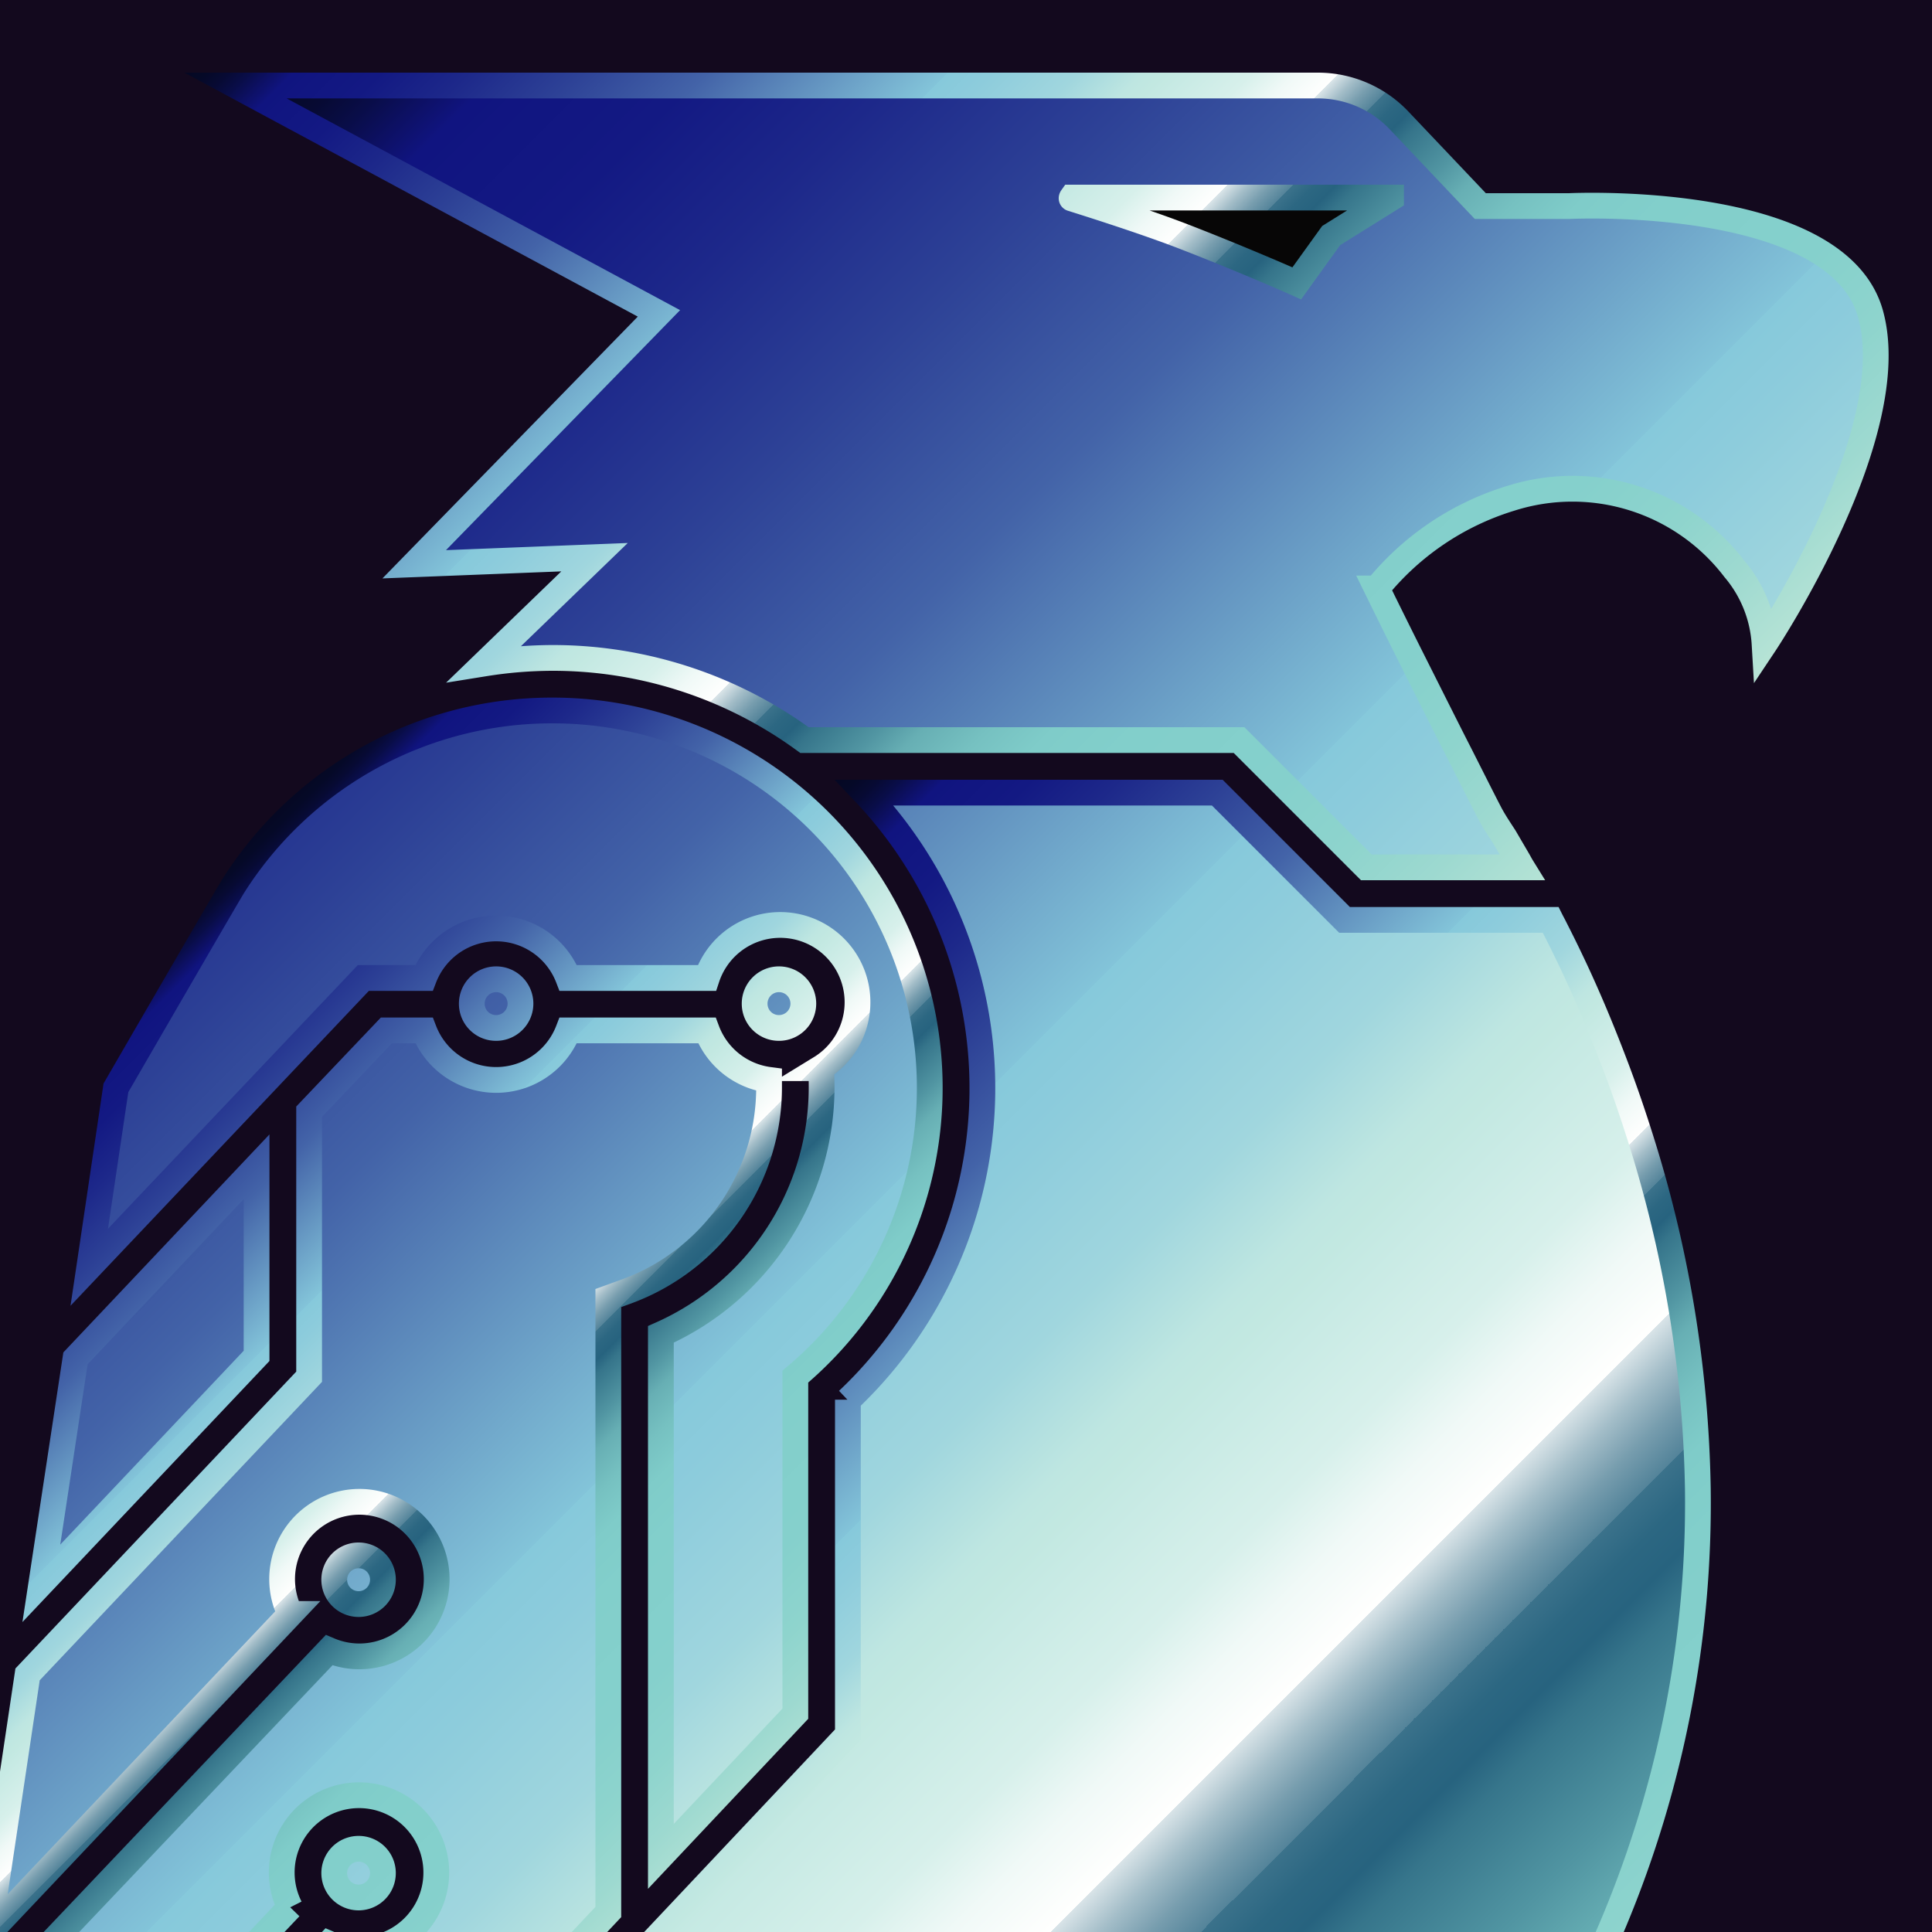 <svg id="Layer_1" data-name="Layer 1" xmlns="http://www.w3.org/2000/svg" xmlns:xlink="http://www.w3.org/1999/xlink" viewBox="0 0 150 150"><defs><style>.cls-1,.cls-5,.cls-6,.cls-8{fill:none;}.cls-2{fill:#13091e;}.cls-3{clip-path:url(#clip-path);}.cls-4{fill:url(#linear-gradient);}.cls-5,.cls-6,.cls-8{stroke-miterlimit:10;stroke-width:2px;}.cls-5{stroke:url(#linear-gradient-2);}.cls-6{stroke:url(#linear-gradient-3);}.cls-7{fill:#070606;}.cls-8{stroke:url(#linear-gradient-4);}</style><clipPath id="clip-path"><rect class="cls-1" y="0.17" width="150" height="150"/></clipPath><linearGradient id="linear-gradient" x1="-32.1" y1="57.03" x2="162.81" y2="251.95" gradientUnits="userSpaceOnUse"><stop offset="0" stop-color="#050823"/><stop offset="0.01" stop-color="#050927"/><stop offset="0.02" stop-color="#070a33"/><stop offset="0.03" stop-color="#090d48"/><stop offset="0.04" stop-color="#0d1064"/><stop offset="0.05" stop-color="#101480"/><stop offset="0.09" stop-color="#131983"/><stop offset="0.13" stop-color="#1d288a"/><stop offset="0.18" stop-color="#2d4196"/><stop offset="0.24" stop-color="#4363a8"/><stop offset="0.29" stop-color="#608fbe"/><stop offset="0.35" stop-color="#83c4d9"/><stop offset="0.35" stop-color="#86c9db"/><stop offset="0.37" stop-color="#8dccdc"/><stop offset="0.41" stop-color="#a0d6de"/><stop offset="0.44" stop-color="#bee6e1"/><stop offset="0.45" stop-color="#c2e8e1"/><stop offset="0.46" stop-color="#c7eae4"/><stop offset="0.49" stop-color="#d7f0eb"/><stop offset="0.51" stop-color="#f0f9f7"/><stop offset="0.53" stop-color="#fffffe"/><stop offset="0.53" stop-color="#d9e4e8"/><stop offset="0.54" stop-color="#a3bdc8"/><stop offset="0.55" stop-color="#779dae"/><stop offset="0.56" stop-color="#54849a"/><stop offset="0.56" stop-color="#3b728b"/><stop offset="0.57" stop-color="#2c6782"/><stop offset="0.58" stop-color="#27637f"/><stop offset="0.59" stop-color="#36758b"/><stop offset="0.62" stop-color="#5195a2"/><stop offset="0.64" stop-color="#67afb4"/><stop offset="0.67" stop-color="#76c1c1"/><stop offset="0.7" stop-color="#7fccc9"/><stop offset="0.74" stop-color="#82cfcb"/><stop offset="0.83" stop-color="#85d0cc"/><stop offset="0.89" stop-color="#8ed4cd"/><stop offset="0.94" stop-color="#9dd9d0"/><stop offset="0.99" stop-color="#b3e2d5"/><stop offset="1" stop-color="#b9e4d6"/></linearGradient><linearGradient id="linear-gradient-2" x1="-13.26" y1="97.77" x2="44.85" y2="155.89" xlink:href="#linear-gradient"/><linearGradient id="linear-gradient-3" x1="30.11" y1="95.23" x2="115.05" y2="180.18" xlink:href="#linear-gradient"/><linearGradient id="linear-gradient-4" x1="36.29" y1="-16.33" x2="120.92" y2="68.31" xlink:href="#linear-gradient"/></defs><rect class="cls-2" width="150" height="150"/><g class="cls-3"><path class="cls-4" d="M38.53,80a1.89,1.89,0,1,0-1.89-1.89A1.89,1.89,0,0,0,38.53,80Zm22,0a1.89,1.89,0,1,0-1.89-1.89A1.89,1.89,0,0,0,60.49,80ZM27.85,143.75a1.89,1.89,0,1,0,1.89,1.88A1.88,1.88,0,0,0,27.85,143.75Zm17-88.32a29.3,29.3,0,0,1,16.92,51.66v26.17L51.32,144.34V103.81A21,21,0,0,0,63.8,84.67c0-.51,0-1-.08-1.53a6,6,0,1,0-8.83-7H44.13a6,6,0,0,0-11.2,0H28.22L6.94,98.6,9.05,84.67s8.68-15,9.1-15.66v0h0A29.28,29.28,0,0,1,44.84,55.43ZM19.93,90.81,5.87,105.67,3.22,123.14l16.71-17.66ZM24,107.11,2.15,130.22l-3,20.05,23.41-24.75a6,6,0,1,1,6.78,3.13,6,6,0,0,1-3.81-.32L-2,157.34-5,177.4l27.52-29.1a6,6,0,1,1,3,2.81L-6.07,184.47l-3.75,24.77,57.06-60.56V101l1.35-.49A16.86,16.86,0,0,0,59.72,84.67L59.16,84a6,6,0,0,1-4.27-3.77H44.13a6,6,0,0,1-11.2,0H30l-6,6.31ZM27.85,121a1.89,1.89,0,1,0,1.89,1.88A1.88,1.88,0,0,0,27.85,121ZM116,257.75a11.86,11.86,0,0,1,11.86,11.86H-13.54A11.86,11.86,0,0,1-1.68,257.75ZM-18.39,282H132.76a7.64,7.64,0,0,0-7.64-7.64H-10.76A7.64,7.64,0,0,0-18.39,282ZM2.92,246a7,7,0,0,0-7,7v0H118.41v0a7,7,0,0,0-7-7Zm-1.5-5v.28H112.94V241a6,6,0,0,0-3.17-5.22c-9.93-5.46-16.89-18.26-16.89-30.12H21.49c0,11.87-7,24.67-16.89,30.13A6,6,0,0,0,1.42,241ZM65.83,133.05v1.62l-1.11,1.18L21.64,181.57v18.91H93.32a100.58,100.58,0,0,0,11.09-14.76c2.74-4.24,5.4-8.53,7.88-12.93,2.62-4.62,5.54-9.08,8.17-13.69a89.61,89.61,0,0,0,4.89-9.93,84.35,84.35,0,0,0,6.49-33.56,95.17,95.17,0,0,0-4.6-27.7c-.36-1.13-.74-2.26-1.14-3.38-.56-1.57-1.15-3.13-1.79-4.67s-1.17-2.79-1.8-4.16-1.36-2.86-2.09-4.27h-16l-9.88-9.88H67.12a33.33,33.33,0,0,1-1.29,47.17Zm68.83-88.88A9.9,9.9,0,0,1,137,50s10.85-16.28,8.22-25.65S121.83,16,121.83,16h-6.9l-6.26-6.6a8.69,8.69,0,0,0-6.32-2.76H18.29L51.16,24.33l-19,19.48,14-.55-8.54,8.25a33.81,33.81,0,0,1,5.25-.43,33.14,33.14,0,0,1,19.59,6.38H96.2l9.88,9.88h12.09c-.48-.82-1-1.63-1.48-2.43s-1-1.62-1.43-2.47l-.56-1.08-1.41-2.79c-.62-1.21-1.23-2.43-1.84-3.64l-2.18-4.34q-1.22-2.44-2.42-4.89a21.43,21.43,0,0,1,10.39-7A15.82,15.82,0,0,1,134.66,44.17Z"/><path class="cls-5" d="M42.89,55.16a29.3,29.3,0,0,1,18.86,51.72v26.17L51.31,144.13V103.6A21,21,0,0,0,63.79,84.46c0-.51,0-1-.08-1.53a6,6,0,1,0-8.83-7H44.12a6,6,0,0,0-11.2,0H28.21L6.93,98.39,9,84.46s8.68-15,9.1-15.66v0h0A29.29,29.29,0,0,1,42.89,55.16ZM38.52,79.81a1.89,1.89,0,1,0-1.89-1.88A1.88,1.88,0,0,0,38.52,79.81ZM19.92,90.59,5.86,105.46,3.21,122.93l16.71-17.66ZM60.48,79.81a1.89,1.89,0,1,0-1.89-1.88A1.88,1.88,0,0,0,60.48,79.81ZM27.84,143.54a1.89,1.89,0,1,0,1.89,1.88A1.88,1.88,0,0,0,27.84,143.54ZM24,106.89,2.14,130l-3,20.06,23.41-24.75a6,6,0,1,1,3,2.81L-2,157.13l-3,20.06,27.52-29.1a6,6,0,1,1,3,2.81L-6.08,184.26-9.83,209l57.06-60.55V100.78l1.35-.49A16.86,16.86,0,0,0,59.71,84.46c0-.21,0-.41,0-.62A6,6,0,0,1,54.88,80H44.12a6,6,0,0,1-11.2,0H30l-6,6.31Zm3.84,13.87a1.89,1.89,0,1,0,1.89,1.88A1.88,1.88,0,0,0,27.84,120.76Z"/><path class="cls-6" d="M65.83,108.71a33.33,33.33,0,0,0,1.29-47.17H94.51l9.88,9.88h16c.11.22.24.45.35.68.61,1.19,1.19,2.39,1.75,3.6.63,1.37,1.23,2.76,1.8,4.16s1.23,3.1,1.79,4.67c.4,1.12.78,2.25,1.14,3.38a95.17,95.17,0,0,1,4.6,27.7,84.35,84.35,0,0,1-6.49,33.56,89.61,89.61,0,0,1-4.89,9.93c-2.52,4.42-5.3,8.69-7.83,13.1-2.34,4.08-4.76,8.12-7.29,12.08a107.55,107.55,0,0,1-12,16.2H21.64V181.57l43.08-45.72,1.11-1.18v-26Z"/><path class="cls-7" d="M108.15,15.31l-4.78,3L100.68,22c-1.49-.67-5.44-2.35-9-3.72s-8.7-2.94-8.7-2.94Z"/><path class="cls-8" d="M134.66,44.17A9.9,9.9,0,0,1,137,50s10.85-16.28,8.22-25.65S121.83,16,121.83,16h-6.9l-6.26-6.6a8.69,8.69,0,0,0-6.32-2.76H18.29L51.16,24.33l-19,19.48,14-.55-8.54,8.25a33.81,33.81,0,0,1,5.25-.43,33.14,33.14,0,0,1,19.59,6.38H96.2l9.88,9.88h12.09c-.13-.21-.24-.43-.36-.63l-1-1.71c-.4-.62-.81-1.22-1.15-1.87s-.61-1.19-.91-1.78l-1.41-2.79c-.62-1.21-1.23-2.43-1.84-3.64l-2.18-4.34q-1.22-2.44-2.42-4.89a21.43,21.43,0,0,1,10.39-7A15.82,15.82,0,0,1,134.66,44.17ZM108,15.39l-4.65,2.9L100.68,22c-1.49-.67-5.44-2.35-9-3.72-3.17-1.21-7.42-2.54-8.46-2.87-.05,0,0-.07,0-.07H108A0,0,0,0,1,108,15.39Z"/></g></svg>